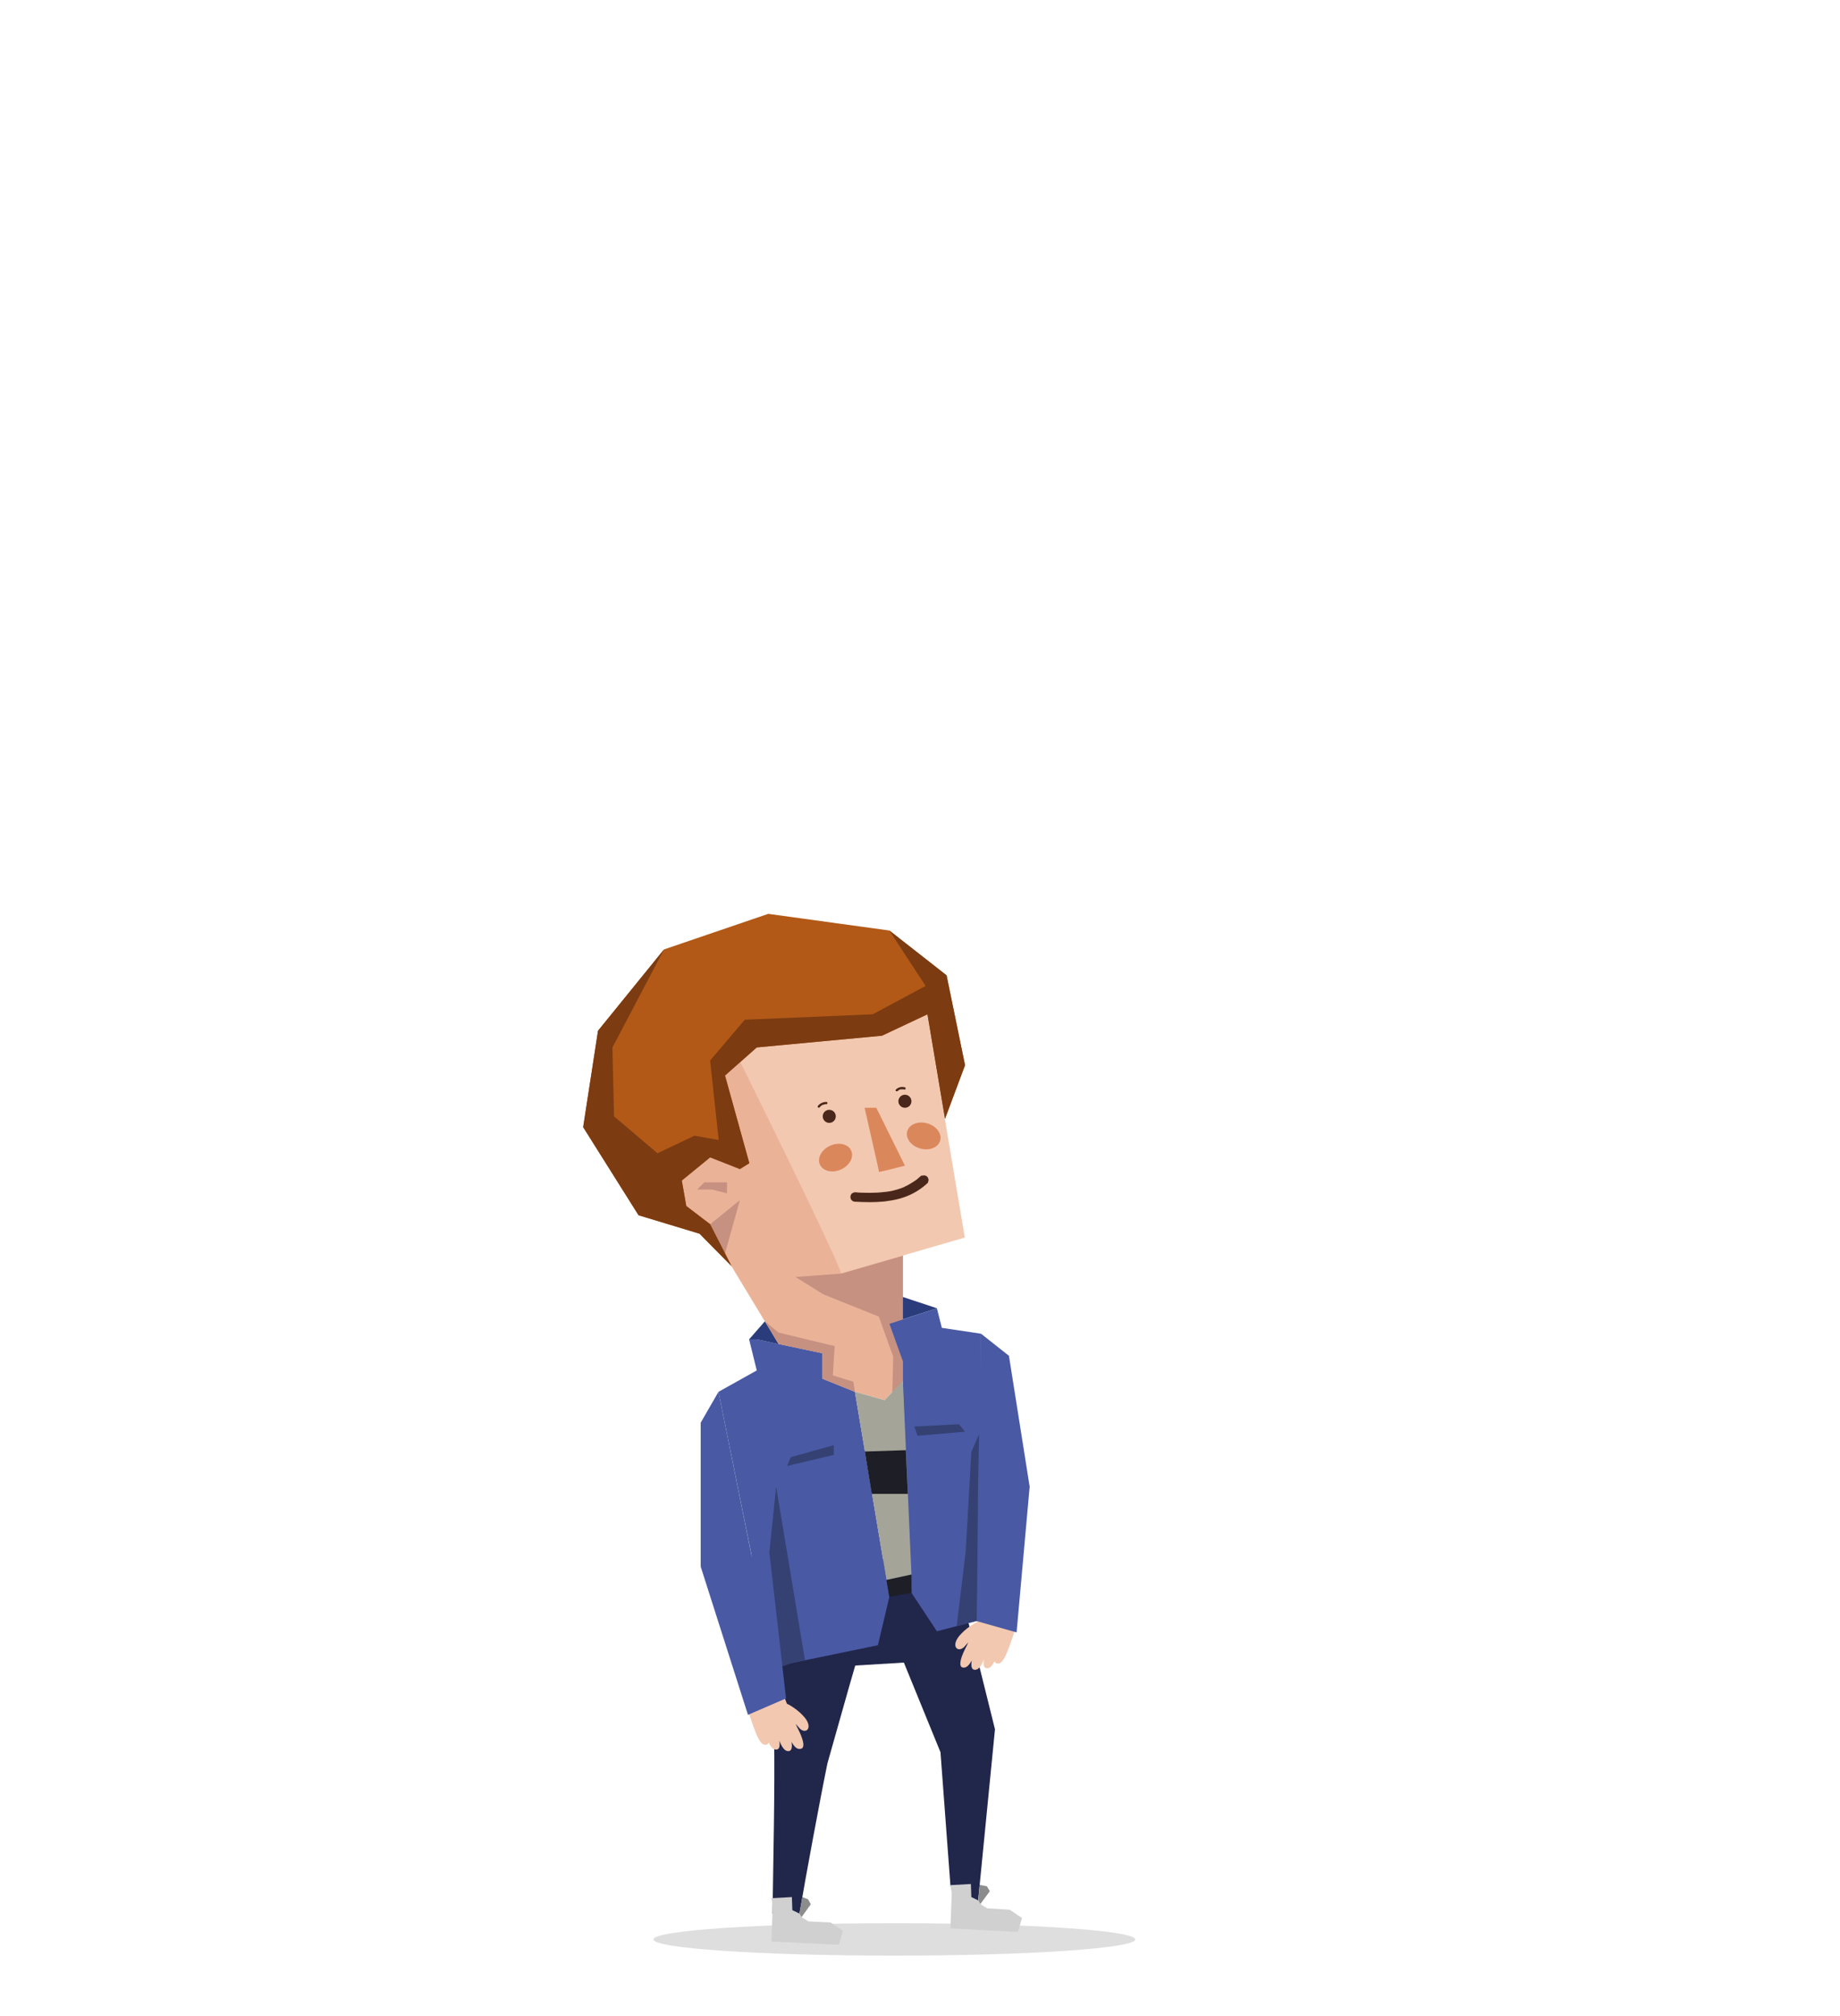 <?xml version="1.0" encoding="utf-8"?>
<!-- Generator: Adobe Illustrator 25.0.1, SVG Export Plug-In . SVG Version: 6.00 Build 0)  -->
<svg version="1.1" id="Capa_2" xmlns="http://www.w3.org/2000/svg" xmlns:xlink="http://www.w3.org/1999/xlink" x="0px" y="0px"
	 viewBox="0 0 81.72 89.5" style="enable-background:new 0 0 81.72 89.5;" xml:space="preserve">
<style type="text/css">
	.st0{opacity:0.13;fill:#010202;enable-background:new    ;}
	.st1{fill:#21264B;}
	.st2{fill:#EAB398;}
	.st3{fill:#F2C8B0;}
	.st4{fill:#C69181;}
	.st5{fill:#B25917;}
	.st6{fill:#DB875C;}
	.st7{fill:#49271A;}
	.st8{fill:#7C3B11;}
	.st9{fill:#4959A4;}
	.st10{fill:#1D1E26;}
	.st11{fill:#A4A498;}
	.st12{fill:#2A3C7C;}
	.st13{fill:#D1D0D1;}
	.st14{fill:#8D8C8D;}
	.st15{fill:#344172;}
</style>
<ellipse class="st0" cx="39.72" cy="86.1" rx="10.7" ry="0.72"/>
<g>
	<path class="st1" d="M38.66,71.68c-0.68,2.18-1.25,4.29-1.91,6.6c-0.3,1.44-1.01,5.27-1.23,6.6c-0.02,0-0.02,0.11-0.04,0.11
		c-0.63,0.04-0.58-0.07-1.17-0.03c0.03-2.21,0.11-5.61,0.07-7.89c0.11-2.01,0.7-5.33,0.81-7.54C36.46,70.08,37.46,71.01,38.66,71.68
		z"/>
</g>
<polygon class="st1" points="39.47,72.16 41.77,77.79 42.21,83.69 42.33,84.09 42.27,84.46 43.44,84.39 44.19,76.77 42.3,69.17 "/>
<polygon class="st1" points="42.78,73.65 36.02,74.06 35.19,69.45 42.29,69.02 "/>
<polygon class="st2" points="29.06,50.54 33.61,46.5 36.65,47.81 38.38,55.57 40.1,55.73 40.1,61.3 39.29,62.16 37.97,61.79 
	36.53,61.21 36.53,60.08 34.58,59.67 31.39,54.4 30.48,53.54 30.17,52.38 "/>
<path class="st3" d="M32.86,47.11c0,0,4.27,8.6,4.5,9.43c0.43-0.13,5.49-1.6,5.49-1.6l-1.67-9.92l-2.02,0.95l-5.56,0.52L32.86,47.11
	z"/>
<polygon class="st4" points="40.1,55.75 37.37,56.54 35.33,56.69 36.56,57.46 39.03,58.45 39.67,60.23 39.63,61.82 40.1,61.35 
	40.1,60.44 39.5,58.77 40.1,58.57 "/>
<polygon class="st4" points="31.54,54.35 32.86,53.28 32.2,55.65 "/>
<polygon class="st5" points="30.28,52.41 31.54,51.38 32.86,51.9 33.28,51.64 32.2,47.75 33.61,46.5 39.17,45.98 41.19,45.03 
	41.97,49.67 42.86,47.29 42.04,43.3 39.5,41.31 34.12,40.57 29.49,42.15 26.56,45.76 25.9,50.04 28.36,53.95 31.07,54.77 
	32.49,56.21 31.54,54.35 30.48,53.54 "/>
<polygon class="st6" points="38.4,49.18 38.98,51.74 39.04,52.03 39.44,51.94 40.19,51.75 38.92,49.18 "/>
<g>
	<g>
		<g>
			<path class="st7" d="M40.87,52.23c-0.05,0.05-0.11,0.09-0.16,0.14c0.01-0.01,0.03-0.02,0.04-0.03c-0.15,0.11-0.31,0.21-0.48,0.3
				c-0.05,0.02-0.09,0.04-0.14,0.07c0.02-0.01,0.03-0.01,0.05-0.02c-0.22,0.09-0.45,0.16-0.68,0.2c-0.07,0.01-0.13,0.02-0.2,0.03
				c0.02,0,0.04-0.01,0.06-0.01c-0.18,0.02-0.35,0.04-0.53,0.04c-0.18,0.01-0.36,0-0.54,0c-0.1,0-0.21-0.01-0.31-0.02
				c-0.03,0-0.06,0.01-0.08,0.02c-0.03,0.01-0.05,0.02-0.07,0.04c-0.04,0.04-0.06,0.1-0.06,0.15c0,0.05,0.02,0.11,0.06,0.15
				c0.01,0.01,0.03,0.02,0.04,0.03c0.03,0.02,0.07,0.03,0.11,0.03c0.22,0.01,0.43,0.02,0.65,0.02c0.21,0,0.42-0.01,0.64-0.03
				c0.22-0.03,0.44-0.06,0.66-0.12c0.22-0.06,0.43-0.14,0.62-0.24c0.21-0.11,0.4-0.24,0.57-0.39c0.02-0.02,0.04-0.04,0.06-0.05
				c0.02-0.02,0.04-0.04,0.04-0.07c0.01-0.03,0.02-0.05,0.02-0.08c0-0.05-0.02-0.11-0.06-0.15c-0.04-0.04-0.09-0.06-0.15-0.06
				c-0.02,0-0.04,0.01-0.06,0.01C40.93,52.18,40.9,52.2,40.87,52.23L40.87,52.23z"/>
		</g>
	</g>
</g>
<circle class="st7" cx="36.83" cy="49.56" r="0.29"/>
<circle class="st7" cx="40.19" cy="48.89" r="0.29"/>
<ellipse transform="matrix(0.914 -0.406 0.406 0.914 -17.67 19.519)" class="st6" cx="37.12" cy="51.36" rx="0.76" ry="0.58"/>
<ellipse transform="matrix(0.274 -0.962 0.962 0.274 -18.748 76.067)" class="st6" cx="41.02" cy="50.45" rx="0.58" ry="0.76"/>
<polygon class="st4" points="32.29,52.49 31.28,52.49 30.96,52.81 31.62,52.81 32.29,52.98 "/>
<polygon class="st8" points="25.9,50.04 26.56,45.76 29.49,42.15 27.2,46.5 27.27,49.56 29.2,51.2 30.84,50.42 31.92,50.61 
	31.54,47.08 33.08,45.27 38.76,45.03 41.11,43.77 39.5,41.31 42.04,43.3 42.86,47.29 41.97,49.67 41.19,45.03 39.17,45.98 
	33.61,46.5 32.2,47.75 33.28,51.64 32.86,51.9 31.54,51.38 30.28,52.41 30.48,53.54 31.54,54.35 32.49,56.21 31.07,54.77 
	28.36,53.95 "/>
<polygon class="st9" points="33.61,59.46 36.53,60.08 36.53,61.21 37.97,61.79 39.5,70.89 38.99,73.04 34.38,73.99 31.91,61.79 
	33.61,60.84 33.27,59.46 "/>
<polygon class="st9" points="41.61,58.08 39.5,58.77 40.1,60.44 40.1,61.74 40.48,70.71 41.61,72.42 43.57,71.91 43.57,59.21 
	41.83,58.95 "/>
<polygon class="st10" points="39.5,70.89 40.48,70.71 40.48,69.9 39.37,70.14 "/>
<polygon class="st11" points="37.97,61.79 39.29,62.16 40.1,61.3 40.48,69.9 39.37,70.14 "/>
<polygon class="st10" points="38.41,64.44 40.23,64.38 40.32,66.32 38.72,66.32 "/>
<polygon class="st12" points="33.97,58.66 33.27,59.46 33.61,59.46 34.58,59.67 "/>
<polygon class="st12" points="41.61,58.08 40.1,57.58 40.1,58.57 "/>
<polygon class="st4" points="37.12,61.45 37.97,61.79 37.9,61.34 36.99,61.06 37.07,59.76 34.58,59.16 33.97,58.66 34.22,59.07 
	34.58,59.67 36.53,60.08 36.53,61.21 "/>
<path class="st3" d="M35.47,76.81c-0.05-0.09-0.09-0.18-0.13-0.28c0.04,0.05,0.08,0.09,0.12,0.14c0.3,0.4,0.74,0.04,0.19-0.52
	c-0.17-0.18-0.36-0.32-0.56-0.44c-0.04-0.03-0.09-0.05-0.14-0.07c-0.1-0.25-0.18-0.5-0.25-0.74l-1.69,0.25
	c0.02,0.07,0.03,0.15,0.05,0.22c0.04,0.16,0.09,0.33,0.14,0.49c0.08,0.27,0.17,0.54,0.27,0.81c0.24,0.67,0.38,0.81,0.55,0.79
	c0.06-0.01,0.09-0.04,0.12-0.1c0.13,0.26,0.23,0.32,0.35,0.31c0.12-0.01,0.16-0.14,0.12-0.39c0.16,0.38,0.28,0.47,0.42,0.46
	c0.12-0.01,0.17-0.15,0.12-0.41c0.16,0.27,0.27,0.33,0.4,0.31C35.74,77.62,35.73,77.34,35.47,76.81z"/>
<polygon class="st9" points="33.61,70.21 31.91,61.79 31.12,63.16 31.12,69.55 "/>
<polygon class="st9" points="34.91,75.4 33.22,76.13 31.12,69.55 34.17,68.93 "/>
<path class="st3" d="M42.87,73.19c0.05-0.09,0.09-0.18,0.13-0.28c-0.04,0.05-0.08,0.09-0.12,0.14c-0.3,0.4-0.74,0.04-0.19-0.52
	c0.17-0.18,0.36-0.32,0.56-0.44c0.04-0.03,0.09-0.05,0.14-0.07c0.1-0.25,0.18-0.5,0.25-0.74L45,71.54c0.02,0.16,0.08,0.45,0.11,0.71
	c-0.08,0.27-0.17,0.54-0.27,0.81c-0.24,0.67-0.38,0.81-0.55,0.79c-0.06-0.01-0.09-0.04-0.12-0.1c-0.13,0.26-0.23,0.32-0.35,0.31
	c-0.12-0.01-0.16-0.14-0.12-0.39c-0.16,0.38-0.28,0.47-0.42,0.46c-0.12-0.01-0.17-0.15-0.12-0.41c-0.16,0.27-0.27,0.33-0.4,0.31
	C42.6,74,42.6,73.73,42.87,73.19z"/>
<polygon class="st13" points="35.5,84.95 35.6,85.11 35.9,85.3 36.9,85.35 37.44,85.72 37.26,86.33 37.07,86.33 34.26,86.19 
	34.32,84.61 34.26,84.27 35.17,84.22 35.19,84.8 "/>
<polygon class="st14" points="35.64,84.22 35.89,84.32 36.01,84.54 35.6,85.11 35.5,84.95 "/>
<polygon class="st13" points="43.45,84.37 43.54,84.53 43.85,84.72 44.84,84.78 45.39,85.15 45.21,85.76 45.02,85.76 42.21,85.61 
	42.27,84.04 42.21,83.69 43.12,83.64 43.14,84.22 "/>
<polygon class="st14" points="43.51,83.68 43.83,83.74 43.96,83.96 43.54,84.53 43.45,84.37 "/>
<path class="st15" d="M35.33,73.79c0,0-0.17,0.04-0.58,0.19c-0.05-0.42-0.58-5.06-0.58-5.06L34.47,66l1.28,7.7L35.33,73.79z"/>
<polygon class="st15" points="35.12,64.69 37.03,64.16 37.03,64.59 34.96,65.08 "/>
<polygon class="st15" points="42.59,63.23 40.61,63.33 40.75,63.74 42.86,63.56 "/>
<g>
	<g>
		<path class="st7" d="M36.4,49.16c0.01-0.01,0.02-0.02,0.03-0.03c0.01-0.01,0.01-0.01,0.02-0.02c0,0,0.01,0,0.01-0.01
			c0,0,0.01-0.01,0,0c0.01-0.01,0.03-0.02,0.04-0.03c0.01-0.01,0.03-0.02,0.04-0.02c0,0,0.01,0,0.01,0c0,0,0,0,0.01,0
			c-0.01,0-0.01,0,0,0c0.01,0,0.01-0.01,0.02-0.01c0.01-0.01,0.03-0.01,0.04-0.01c0.01,0,0.02,0,0.02-0.01c0,0,0.01,0,0.01,0
			c0.01,0-0.01,0,0,0c0.02,0,0.03,0,0.05,0c0.03,0,0.05-0.02,0.05-0.05c0-0.03-0.02-0.05-0.05-0.05c-0.14,0-0.28,0.06-0.37,0.17
			c-0.02,0.02-0.02,0.05,0,0.07C36.35,49.18,36.38,49.19,36.4,49.16L36.4,49.16z"/>
	</g>
</g>
<g>
	<g>
		<path class="st7" d="M39.88,48.43c0.01-0.01,0.01-0.01,0.02-0.02c0.01-0.01-0.01,0.01,0,0c0,0,0.01,0,0.01-0.01
			c0.01-0.01,0.02-0.02,0.04-0.02c0.01,0,0.01-0.01,0.02-0.01c0,0,0,0,0,0c0,0,0,0,0,0c0,0,0.01,0,0.01,0
			c0.01-0.01,0.03-0.01,0.04-0.01c0.01,0,0.01,0,0.02,0c0,0,0.01,0,0.01,0c0.01,0-0.01,0,0,0c0.01,0,0.03,0,0.04,0
			c0.01,0,0.02,0,0.02,0c0,0,0.01,0,0.01,0c0,0,0.01,0,0,0c0.01,0,0.03,0.01,0.04,0.01c0.03,0.01,0.06-0.01,0.06-0.04
			c0.01-0.03-0.01-0.06-0.04-0.06c-0.14-0.04-0.29,0-0.39,0.1c-0.02,0.02-0.02,0.05,0,0.07C39.83,48.45,39.86,48.45,39.88,48.43
			L39.88,48.43z"/>
	</g>
</g>
<polygon class="st15" points="42.49,72.19 43.57,71.91 43.51,63.61 43.14,64.46 42.89,68.88 "/>
<polygon class="st9" points="43.38,71.97 45.15,72.47 45.73,66 43.45,65.52 "/>
<polygon class="st9" points="43.43,66.81 43.44,65.96 43.57,59.21 44.81,60.19 45.73,66 "/>
</svg>

